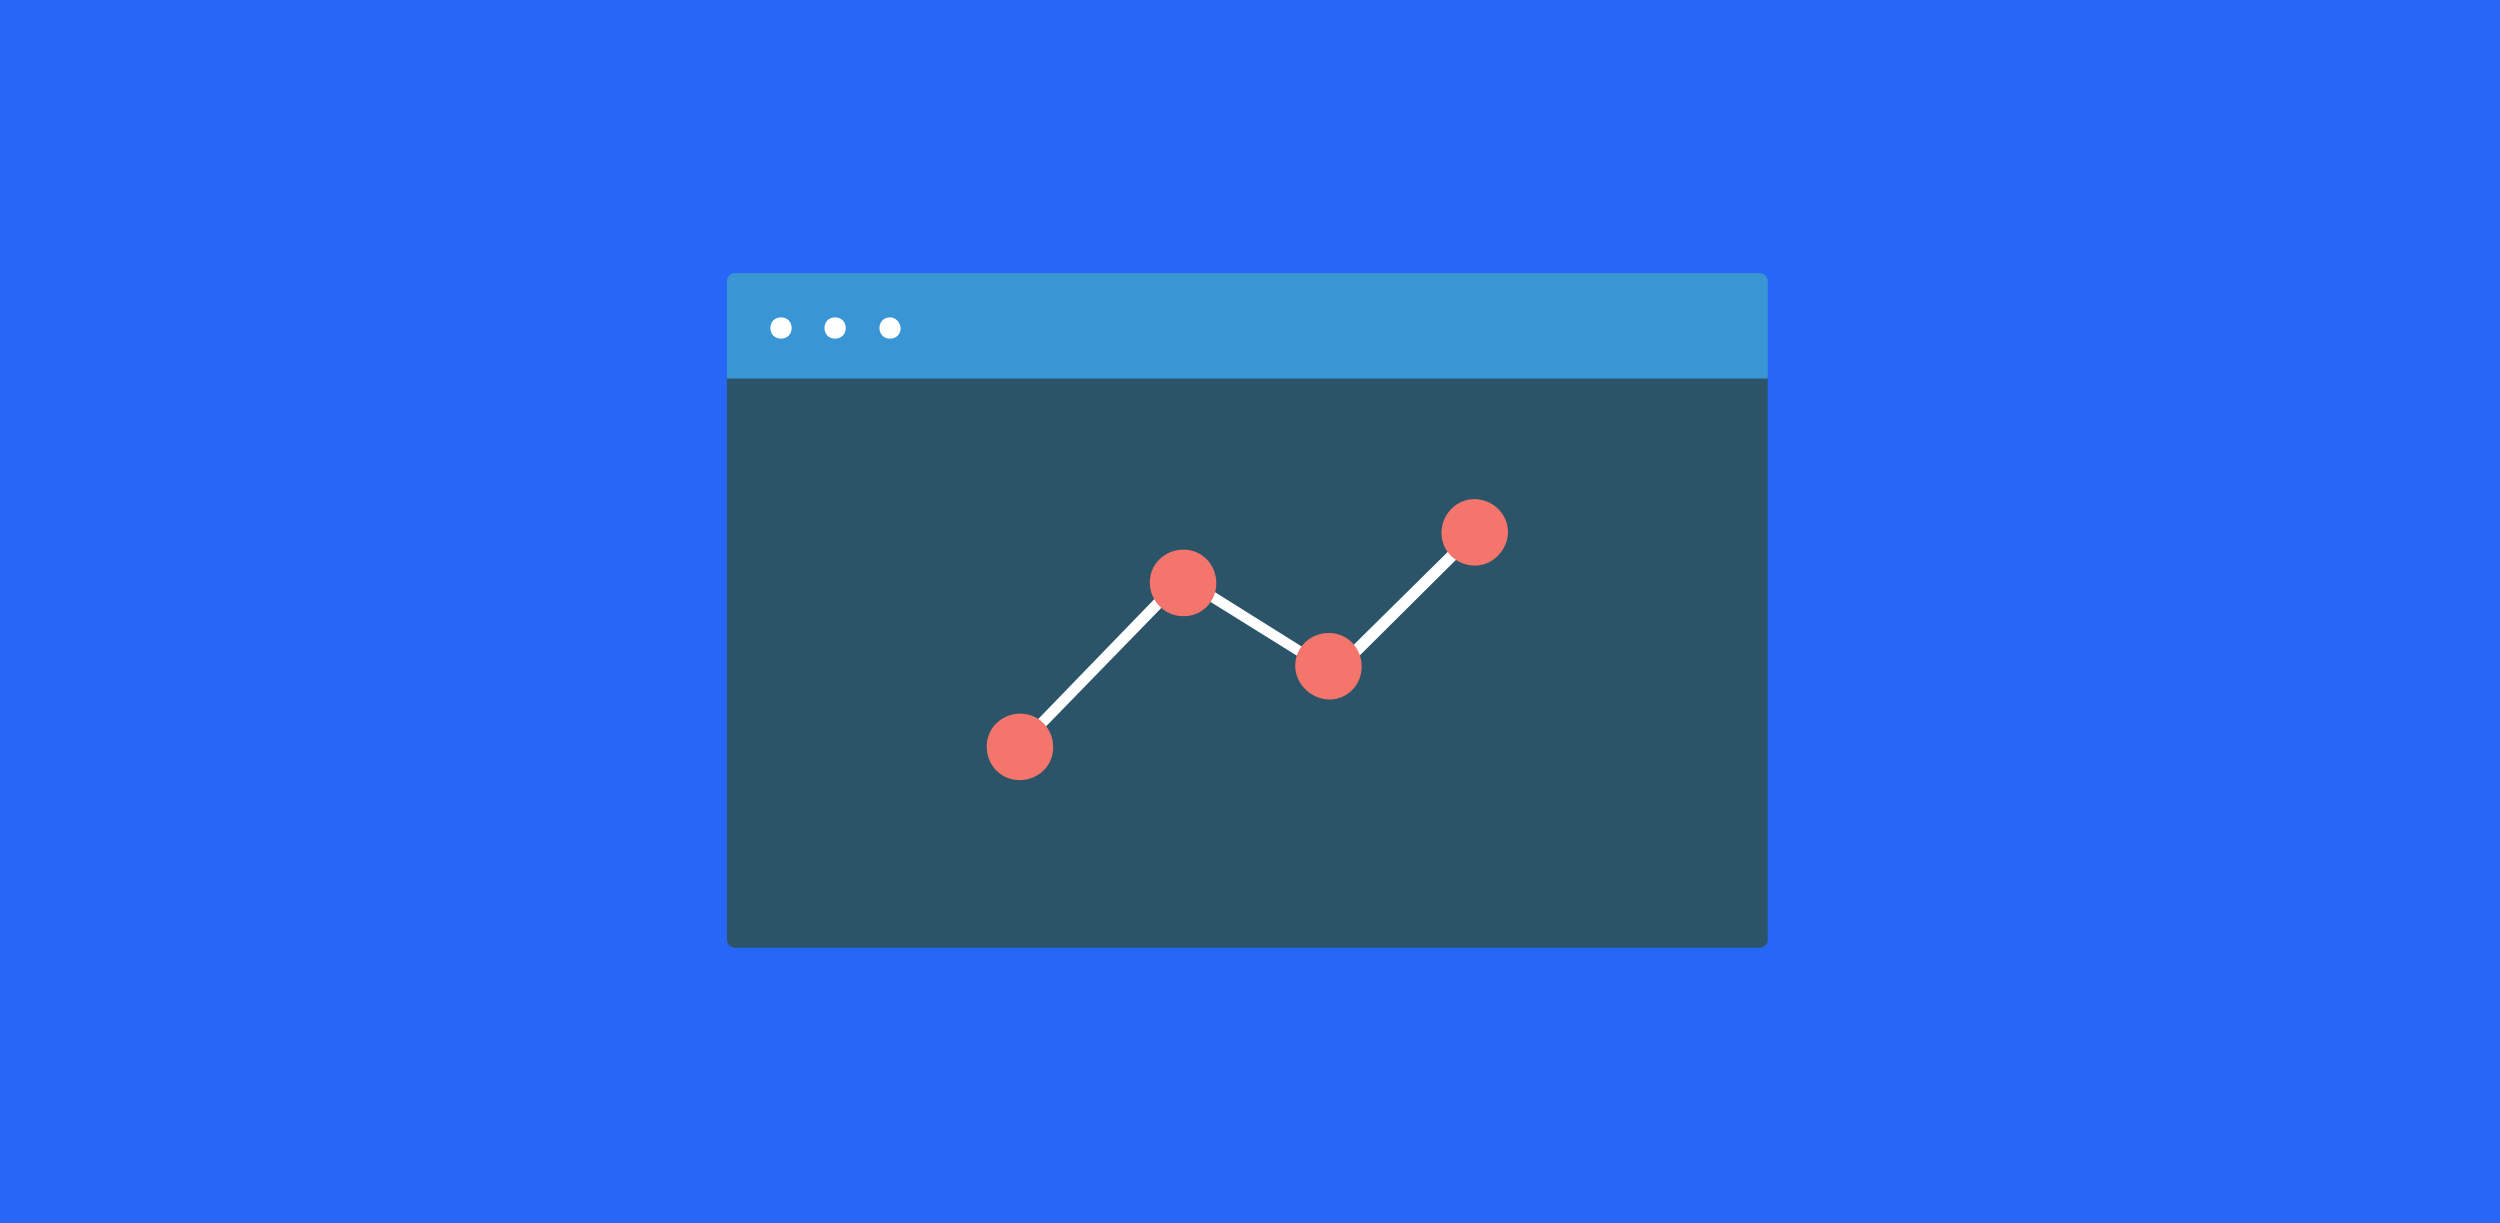 <?xml version="1.0" encoding="utf-8"?>
<!-- Generator: Adobe Illustrator 24.0.3, SVG Export Plug-In . SVG Version: 6.00 Build 0)  -->
<svg version="1.1" id="Layer_1" xmlns="http://www.w3.org/2000/svg" xmlns:xlink="http://www.w3.org/1999/xlink" x="0px" y="0px"
	 viewBox="0 0 282 138" style="enable-background:new 0 0 282 138;" xml:space="preserve">
<style type="text/css">
	.st0{fill:#2667F8;}
	.st1{fill-rule:evenodd;clip-rule:evenodd;fill:#2B5468;}
	.st2{fill-rule:evenodd;clip-rule:evenodd;fill:#3995D3;}
	.st3{fill-rule:evenodd;clip-rule:evenodd;fill:#FFFFFF;}
	.st4{fill-rule:evenodd;clip-rule:evenodd;fill:#F3756C;}
	.st5{fill-rule:evenodd;clip-rule:evenodd;fill:#1D4354;}
</style>
<title>illo-sm-xl-data</title>
<rect class="st0" width="282" height="138"/>
<g>
	<path class="st1" d="M198.5,106.9H82.9c-0.5,0-0.9-0.4-0.9-0.9c0,0,0,0,0-0.1V42.5h117.4V106C199.4,106.5,199,106.9,198.5,106.9"/>
</g>
<g>
	<path class="st2" d="M199.4,42.7H82v-11c0-0.5,0.4-0.9,0.9-0.9h115.6c0.5,0,0.9,0.4,0.9,0.9c0,0,0,0,0,0V42.7z"/>
</g>
<path class="st3" d="M89.3,37c0,0.7-0.5,1.2-1.2,1.2c-0.7,0-1.2-0.5-1.2-1.2c0-0.7,0.5-1.2,1.2-1.2C88.8,35.8,89.3,36.3,89.3,37"/>
<path class="st3" d="M95.4,37c0,0.7-0.5,1.2-1.2,1.2c-0.7,0-1.2-0.5-1.2-1.2c0-0.7,0.5-1.2,1.2-1.2C94.9,35.8,95.4,36.3,95.4,37"/>
<path class="st3" d="M101.6,37c0,0.7-0.5,1.2-1.2,1.2c-0.7,0-1.2-0.5-1.2-1.2c0-0.7,0.5-1.2,1.2-1.2C101,35.8,101.5,36.3,101.6,37"
	/>
<path class="st3" d="M115,84.8c-0.3,0-0.6-0.3-0.6-0.7c0-0.1,0.1-0.2,0.1-0.3l18.4-19c0.2-0.2,0.5-0.3,0.8-0.1l16.6,10.4L166.6,59
	c0.2-0.2,0.6-0.2,0.9,0c0.2,0.2,0.2,0.6,0,0.9l-16.5,16.4c-0.2,0.2-0.5,0.2-0.8,0.1L133.5,66l-18.1,18.6
	C115.4,84.8,115.2,84.8,115,84.8"/>
<path class="st4" d="M162.6,60.1c0-2.1,1.7-3.8,3.7-3.8c2.1,0,3.8,1.7,3.8,3.7s-1.7,3.8-3.7,3.8c0,0,0,0,0,0
	C164.3,63.8,162.6,62.2,162.6,60.1C162.6,60.1,162.6,60.1,162.6,60.1"/>
<path class="st4" d="M146.1,75.1c0-2.1,1.7-3.7,3.8-3.7c2.1,0,3.7,1.7,3.7,3.8s-1.7,3.8-3.8,3.7c0,0,0,0,0,0
	C147.8,78.8,146.1,77.1,146.1,75.1C146.1,75.1,146.1,75.1,146.1,75.1"/>
<path class="st4" d="M129.7,65.7c0-2.1,1.7-3.7,3.8-3.7c2.1,0,3.7,1.7,3.7,3.8c0,2.1-1.7,3.8-3.8,3.7c0,0,0,0,0,0
	C131.4,69.5,129.7,67.8,129.7,65.7"/>
<path class="st4" d="M111.3,84.2c0-2.1,1.7-3.7,3.8-3.7c2.1,0,3.7,1.7,3.7,3.8c0,2.1-1.7,3.7-3.8,3.7
	C112.9,88,111.3,86.3,111.3,84.2C111.3,84.3,111.3,84.3,111.3,84.2"/>
<g>
	<path class="st5" d="M201.1,265.1c0,1.9-1.6,3.5-3.5,3.4c-1.9,0-3.5-1.6-3.4-3.5c0-1.9,1.6-3.4,3.5-3.4
		C199.6,261.6,201.1,263.1,201.1,265.1C201.1,265,201.1,265.1,201.1,265.1"/>
</g>
</svg>
